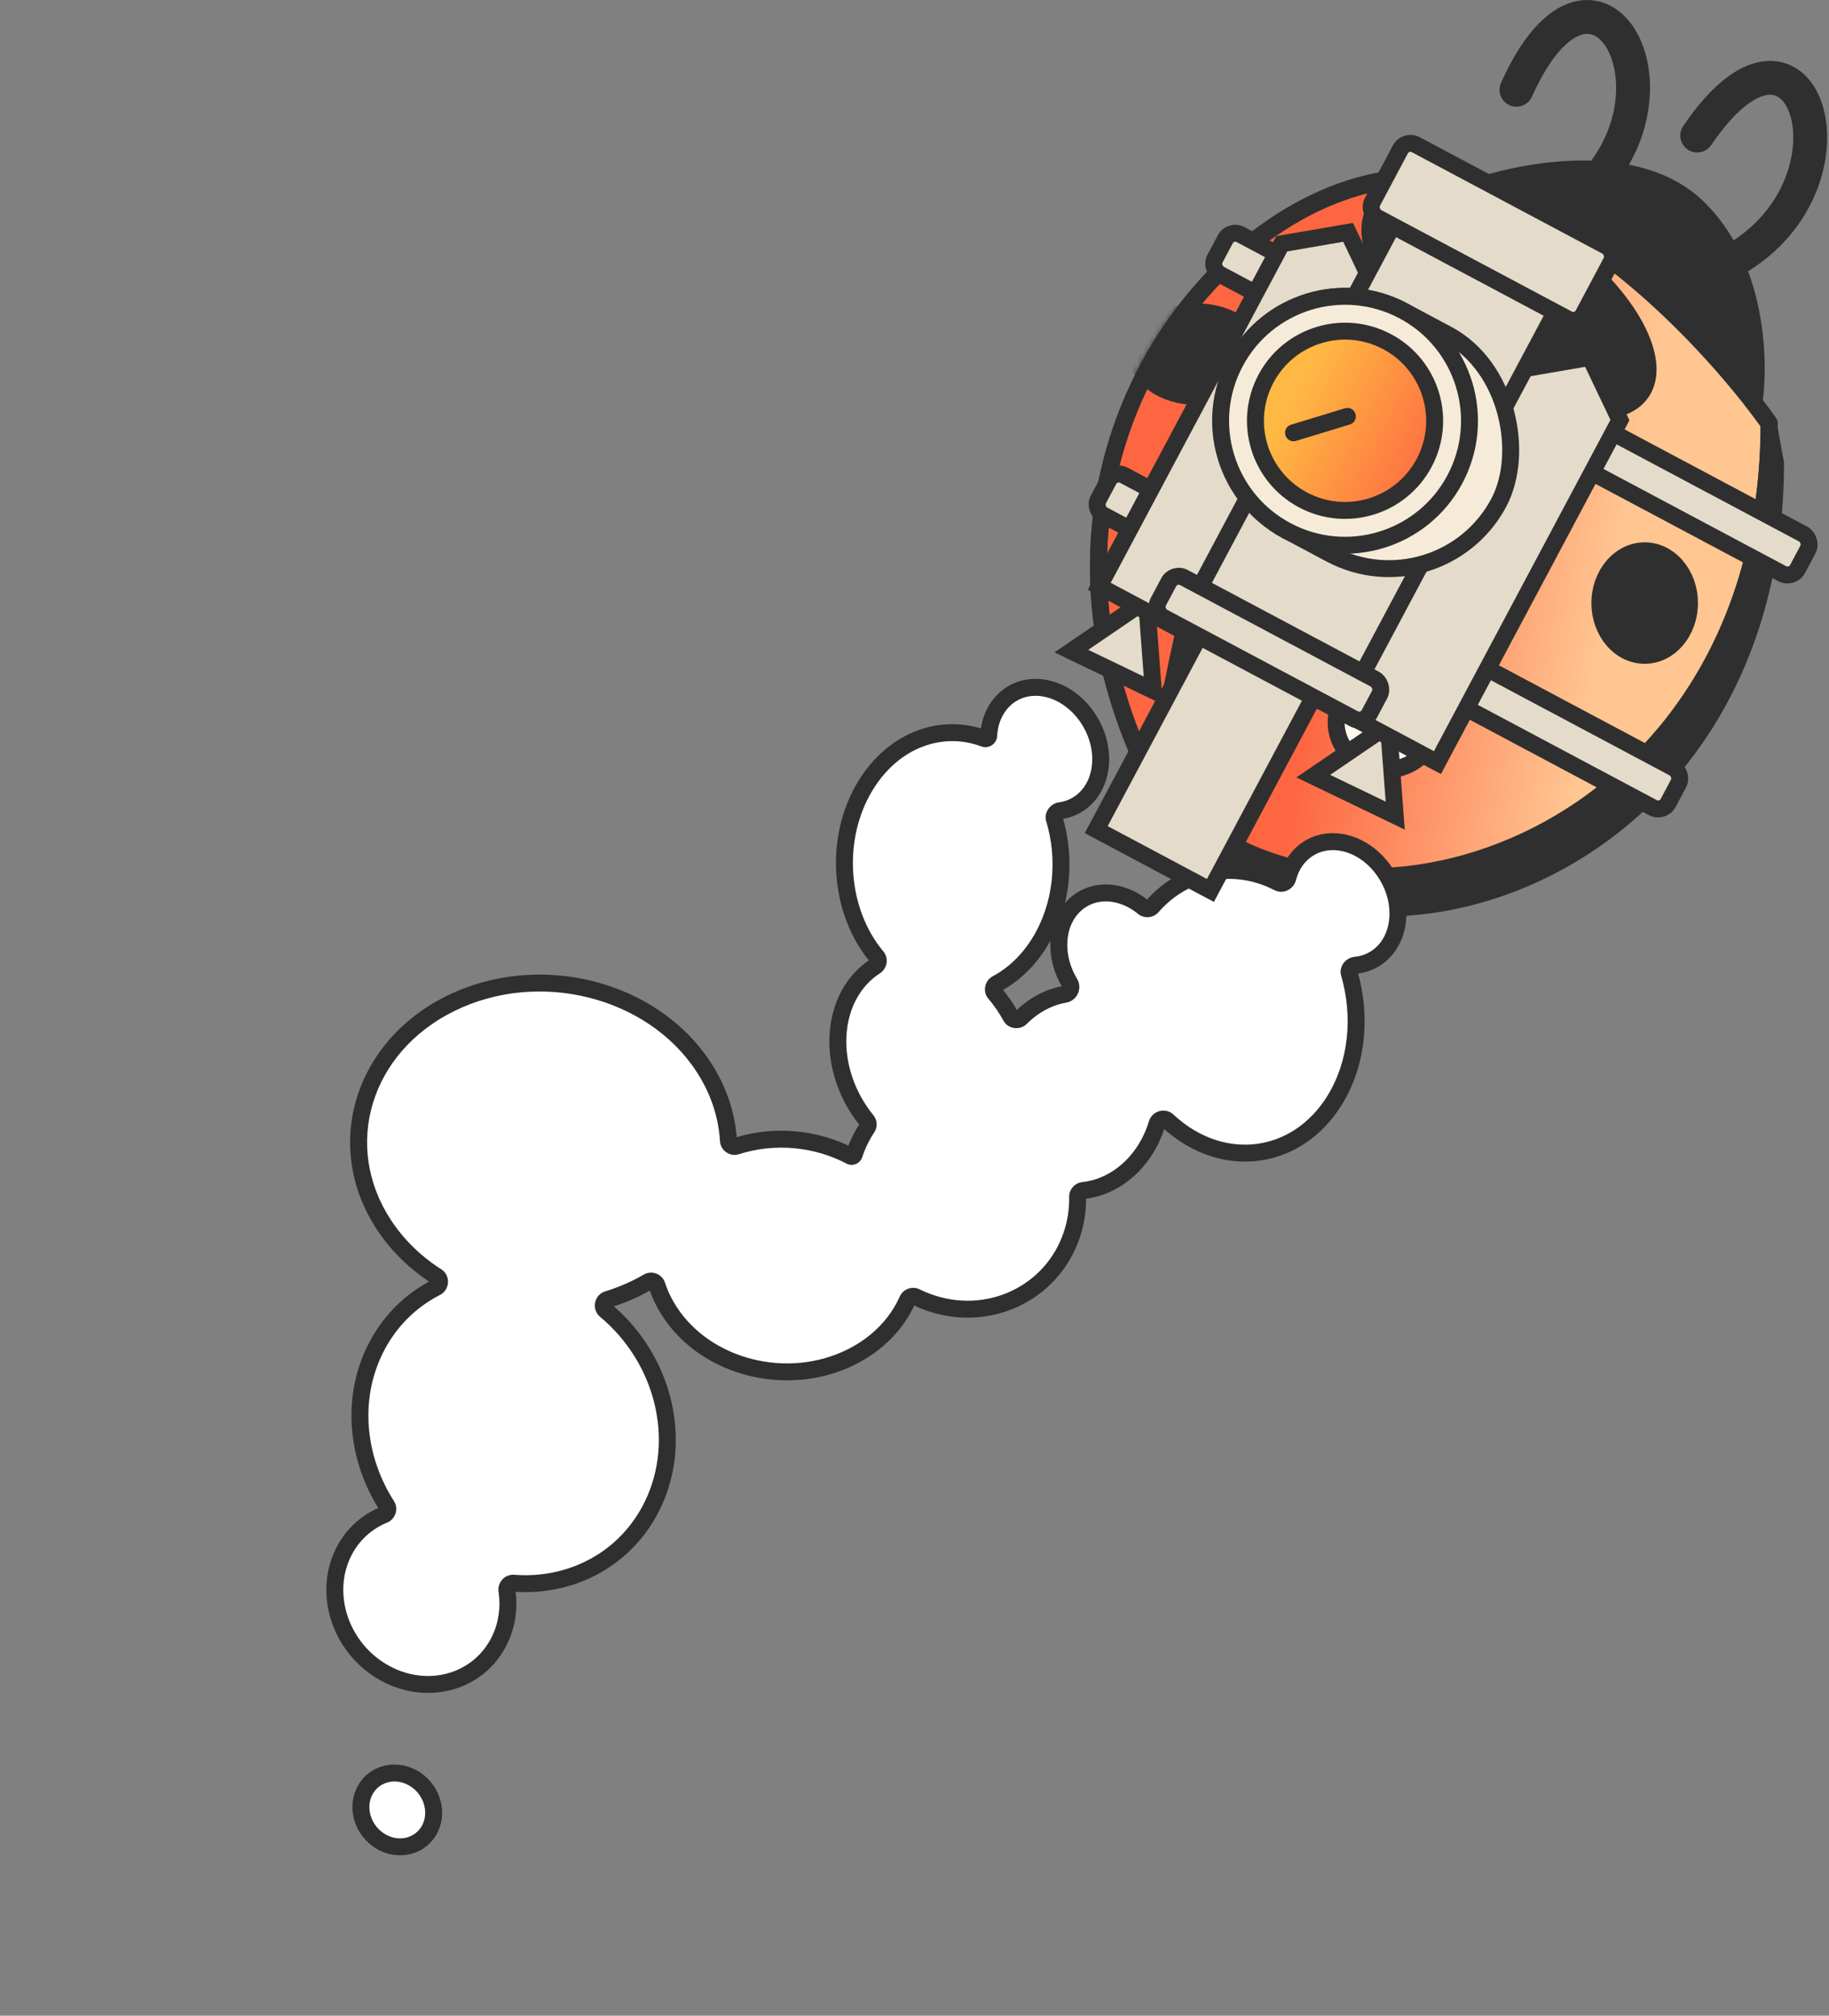 <svg xmlns:xlink="http://www.w3.org/1999/xlink"  width="324" height="357" viewBox="0 0 324 357" fill="none" xmlns="http://www.w3.org/2000/svg">
<rect x="0" y="0" width="324" height="357" fill="#808080" stroke="none"/>
<path d="M305.851 46.749C331.628 33.596 319.776 -4.229 300.655 24.006" stroke="#2F2F2F" stroke-width="6" stroke-linecap="round"/>
<path d="M278.88 35.918C301.279 17.711 282.645 -15.346 268.637 15.893" stroke="#2F2F2F" stroke-width="6" stroke-linecap="round"/>
<path d="M301.485 35.403C289.849 24.473 268.428 28.792 259.172 32.318L278.566 45.981L312.064 72.427C313.386 64.64 313.121 46.334 301.485 35.403Z" fill="#2F2F2F"/>
<path d="M316.031 81.912C316.031 153.755 245.95 178.879 213.333 151.552C177.229 120.607 202.767 44.322 249.476 38.717C266.649 36.656 284.876 48.858 298.604 61.972C303.35 66.506 307.558 71.15 310.999 75.35L314.683 74.491L316.031 81.912Z" fill="#2F2F2F"/>
<path d="M246.831 31.877C273.277 28.704 302.22 59.351 313.386 75.072C313.386 146.915 243.305 172.039 210.689 144.712C216.86 71.987 238.898 68.461 267.547 48.186C219.504 64.494 212.892 89.617 204.518 139.423C176.309 84.769 213.774 35.844 246.831 31.877Z" fill="url(#paint0_linear_2742_6668)"/>
<path d="M246.831 31.877C273.277 28.704 302.22 59.351 313.386 75.072C313.386 146.915 243.305 172.039 210.689 144.712C216.86 71.987 238.898 68.461 267.547 48.186C219.504 64.494 212.892 89.617 204.518 139.423C176.309 84.769 213.774 35.844 246.831 31.877Z" fill="#7B9DD9"/>
<path d="M246.831 31.877C273.277 28.704 302.22 59.351 313.386 75.072C313.386 146.915 243.305 172.039 210.689 144.712C216.86 71.987 238.898 68.461 267.547 48.186C219.504 64.494 212.892 89.617 204.518 139.423C176.309 84.769 213.774 35.844 246.831 31.877Z" fill="#F6EBD8"/>
<path d="M246.831 31.877C273.277 28.704 302.22 59.351 313.386 75.072C313.386 146.915 243.305 172.039 210.689 144.712C216.86 71.987 238.898 68.461 267.547 48.186C219.504 64.494 212.892 89.617 204.518 139.423C176.309 84.769 213.774 35.844 246.831 31.877Z" fill="url(#paint1_linear_2742_6668)"/>
<path d="M246.831 31.877C273.277 28.704 302.22 59.351 313.386 75.072C313.386 146.915 243.305 172.039 210.689 144.712C216.86 71.987 238.898 68.461 267.547 48.186C219.504 64.494 212.892 89.617 204.518 139.423C176.309 84.769 213.774 35.844 246.831 31.877Z" stroke="#2F2F2F" stroke-width="3" stroke-linecap="round"/>
<mask id="mask0_2742_6668" style="mask-type:alpha" maskUnits="userSpaceOnUse" x="193" y="30" width="122" height="128">
<path d="M246.831 31.877C272.995 28.737 301.604 58.702 313.024 74.564C313.266 74.901 313.387 75.306 313.384 75.721C312.967 146.482 244.344 171.546 211.495 145.371C210.986 144.965 210.724 144.3 210.781 143.652C216.203 81.882 233.254 70.663 256.102 55.839C258.038 54.584 256.825 52.238 254.721 53.184C219.846 68.853 212.693 92.226 205.53 133.49C205.201 135.384 202.7 135.761 201.924 134.002C178.791 81.571 214.871 35.712 246.831 31.877Z" fill="url(#paint2_linear_2742_6668)"/>
<path d="M246.831 31.877C272.995 28.737 301.604 58.702 313.024 74.564C313.266 74.901 313.387 75.306 313.384 75.721C312.967 146.482 244.344 171.546 211.495 145.371C210.986 144.965 210.724 144.3 210.781 143.652C216.203 81.882 233.254 70.663 256.102 55.839C258.038 54.584 256.825 52.238 254.721 53.184C219.846 68.853 212.693 92.226 205.53 133.49C205.201 135.384 202.7 135.761 201.924 134.002C178.791 81.571 214.871 35.712 246.831 31.877Z" fill="#7B9DD9"/>
<path d="M246.831 31.877C272.995 28.737 301.604 58.702 313.024 74.564C313.266 74.901 313.387 75.306 313.384 75.721C312.967 146.482 244.344 171.546 211.495 145.371C210.986 144.965 210.724 144.3 210.781 143.652C216.203 81.882 233.254 70.663 256.102 55.839C258.038 54.584 256.825 52.238 254.721 53.184C219.846 68.853 212.693 92.226 205.53 133.49C205.201 135.384 202.7 135.761 201.924 134.002C178.791 81.571 214.871 35.712 246.831 31.877Z" fill="#F6EBD8"/>
<path d="M246.831 31.877C272.995 28.737 301.604 58.702 313.024 74.564C313.266 74.901 313.387 75.306 313.384 75.721C312.967 146.482 244.344 171.546 211.495 145.371C210.986 144.965 210.724 144.3 210.781 143.652C216.203 81.882 233.254 70.663 256.102 55.839C258.038 54.584 256.825 52.238 254.721 53.184C219.846 68.853 212.693 92.226 205.53 133.49C205.201 135.384 202.7 135.761 201.924 134.002C178.791 81.571 214.871 35.712 246.831 31.877Z" fill="url(#paint3_linear_2742_6668)"/>
<path d="M246.831 31.877C272.995 28.737 301.604 58.702 313.024 74.564C313.266 74.901 313.387 75.306 313.384 75.721C312.967 146.482 244.344 171.546 211.495 145.371C210.986 144.965 210.724 144.3 210.781 143.652C216.203 81.882 233.254 70.663 256.102 55.839C258.038 54.584 256.825 52.238 254.721 53.184C219.846 68.853 212.693 92.226 205.53 133.49C205.201 135.384 202.7 135.761 201.924 134.002C178.791 81.571 214.871 35.712 246.831 31.877Z" stroke="#2F2F2F" stroke-width="3" stroke-linecap="round"/>
</mask>
<g mask="url(#mask0_2742_6668)">
<ellipse cx="212.011" cy="62.731" rx="10.578" ry="7.493" fill="#2F2F2F" stroke="#2F2F2F" stroke-width="3" stroke-linecap="round"/>
<ellipse cx="252.561" cy="97.55" rx="12.341" ry="14.104" fill="#FFF8EC" stroke="#2F2F2F" stroke-width="3" stroke-linecap="round"/>
<ellipse cx="245.509" cy="127.96" rx="8.815" ry="8.374" fill="#FFF8EC" stroke="#2F2F2F" stroke-width="3" stroke-linecap="round"/>
<ellipse cx="291.348" cy="106.807" rx="7.934" ry="9.256" fill="#2F2F2F" stroke="#2F2F2F" stroke-width="3" stroke-linecap="round"/>
<ellipse cx="267.311" cy="53.086" rx="28.649" ry="13.223" transform="rotate(35.119 267.311 53.086)" fill="#2F2F2F" stroke="#2F2F2F" stroke-width="3" stroke-linecap="round"/>
</g>
<path d="M246.831 31.666C273.277 28.493 302.22 59.14 313.386 74.861C313.386 146.704 243.305 171.828 210.689 144.501C216.86 71.776 238.898 68.25 267.547 47.975C219.504 64.283 212.892 89.406 204.518 139.212C176.309 84.558 213.774 35.633 246.831 31.666Z" stroke="#2F2F2F" stroke-width="3" stroke-linecap="round" stroke-linejoin="round"/>
<path fill-rule="evenodd" clip-rule="evenodd" d="M76.208 323.785C74.693 326.922 70.854 328.019 67.634 326.234C64.414 324.448 63.032 320.457 64.547 317.32C66.062 314.182 69.901 313.085 73.121 314.871C76.341 316.656 77.723 320.647 76.208 323.785ZM68.116 296.292C60.456 292.046 57.168 282.552 60.772 275.087C62.333 271.856 64.929 269.534 67.993 268.285C68.627 268.027 68.899 267.242 68.529 266.665C63.259 258.458 62.094 248.034 66.356 239.208C68.796 234.156 72.661 230.356 77.264 228.006C78.011 227.625 78.075 226.525 77.369 226.073C73.649 223.694 70.42 220.601 67.979 216.87C58.874 202.954 64.174 185.424 79.816 177.716C95.459 170.008 115.521 175.04 124.627 188.956C127.343 193.108 128.777 197.581 129.037 202.019C129.079 202.72 129.787 203.205 130.456 202.989C137.195 200.818 144.628 201.581 150.654 204.751C150.909 204.885 151.225 204.756 151.314 204.482V204.482C151.88 202.754 152.66 201.165 153.616 199.731C153.876 199.342 153.853 198.825 153.557 198.463C150.147 194.295 148.141 188.828 148.451 183.344C148.759 177.881 151.299 173.542 155.056 171.125C155.619 170.762 155.757 169.967 155.326 169.454C148.573 161.41 147.587 148.39 153.401 139C158.374 130.969 166.844 127.98 174.363 130.792C174.725 130.927 175.122 130.663 175.143 130.277V130.277C175.476 124.372 180.183 120.669 185.657 122.006C191.131 123.343 195.298 129.214 194.965 135.119C194.703 139.77 191.727 143.055 187.8 143.587C187.094 143.682 186.576 144.39 186.781 145.071C188.932 152.197 188.167 160.438 184.141 166.939C182.103 170.23 179.478 172.675 176.571 174.22C175.95 174.55 175.783 175.395 176.241 175.928C177.315 177.178 178.26 178.554 179.049 180.019C179.401 180.671 180.318 180.792 180.841 180.268C181.218 179.89 181.614 179.529 182.029 179.188C184.074 177.506 186.348 176.485 188.66 176.087C189.496 175.943 189.978 174.889 189.535 174.165C188.18 171.946 187.435 169.322 187.583 166.691C187.916 160.786 192.623 157.083 198.097 158.42C199.721 158.817 201.23 159.613 202.541 160.691C203.001 161.069 203.691 161.025 204.083 160.577C209.904 153.932 218.724 152.334 226.448 156.317C227.104 156.655 227.931 156.246 228.113 155.531C229.301 150.865 233.512 148.162 238.312 149.334C243.786 150.671 247.953 156.542 247.621 162.447C247.351 167.237 244.203 170.577 240.102 170.955C239.381 171.021 238.828 171.73 239.03 172.426C241.212 179.941 240.475 188.326 236.421 194.874C229.747 205.652 216.613 207.369 207.085 198.71C207.004 198.636 206.923 198.561 206.842 198.486C206.243 197.927 205.21 198.214 204.972 198.999C203.955 202.358 202.053 205.407 199.346 207.633C197.057 209.514 194.482 210.57 191.889 210.849C191.324 210.91 190.885 211.393 190.895 211.961C190.936 214.156 190.62 216.38 189.908 218.556C186.459 229.096 175.023 234.491 164.366 230.605C163.634 230.338 162.924 230.034 162.239 229.696C161.688 229.424 161.012 229.672 160.762 230.233C158.907 234.399 155.479 238.033 150.703 240.386C139.515 245.899 125.164 242.3 118.652 232.346C117.659 230.828 116.905 229.25 116.381 227.646C116.168 226.995 115.397 226.687 114.804 227.031C114.153 227.409 113.481 227.77 112.789 228.111C111.117 228.935 109.394 229.613 107.639 230.151C106.819 230.402 106.601 231.518 107.26 232.066C117.436 240.521 121.224 254.903 115.616 266.517C110.979 276.12 101.191 281.197 90.976 280.398C90.277 280.344 89.702 280.98 89.805 281.674C90.24 284.636 89.853 287.691 88.513 290.466C84.908 297.931 75.776 300.539 68.116 296.292Z" fill="#F4E7D2"/>
<path fill-rule="evenodd" clip-rule="evenodd" d="M76.208 323.785C74.693 326.922 70.854 328.019 67.634 326.234C64.414 324.448 63.032 320.457 64.547 317.32C66.062 314.182 69.901 313.085 73.121 314.871C76.341 316.656 77.723 320.647 76.208 323.785ZM68.116 296.292C60.456 292.046 57.168 282.552 60.772 275.087C62.333 271.856 64.929 269.534 67.993 268.285C68.627 268.027 68.899 267.242 68.529 266.665C63.259 258.458 62.094 248.034 66.356 239.208C68.796 234.156 72.661 230.356 77.264 228.006C78.011 227.625 78.075 226.525 77.369 226.073C73.649 223.694 70.42 220.601 67.979 216.87C58.874 202.954 64.174 185.424 79.816 177.716C95.459 170.008 115.521 175.04 124.627 188.956C127.343 193.108 128.777 197.581 129.037 202.019C129.079 202.72 129.787 203.205 130.456 202.989C137.195 200.818 144.628 201.581 150.654 204.751C150.909 204.885 151.225 204.756 151.314 204.482V204.482C151.88 202.754 152.66 201.165 153.616 199.731C153.876 199.342 153.853 198.825 153.557 198.463C150.147 194.295 148.141 188.828 148.451 183.344C148.759 177.881 151.299 173.542 155.056 171.125C155.619 170.762 155.757 169.967 155.326 169.454C148.573 161.41 147.587 148.39 153.401 139C158.374 130.969 166.844 127.98 174.363 130.792C174.725 130.927 175.122 130.663 175.143 130.277V130.277C175.476 124.372 180.183 120.669 185.657 122.006C191.131 123.343 195.298 129.214 194.965 135.119C194.703 139.77 191.727 143.055 187.8 143.587C187.094 143.682 186.576 144.39 186.781 145.071C188.932 152.197 188.167 160.438 184.141 166.939C182.103 170.23 179.478 172.675 176.571 174.22C175.95 174.55 175.783 175.395 176.241 175.928C177.315 177.178 178.26 178.554 179.049 180.019C179.401 180.671 180.318 180.792 180.841 180.268C181.218 179.89 181.614 179.529 182.029 179.188C184.074 177.506 186.348 176.485 188.66 176.087C189.496 175.943 189.978 174.889 189.535 174.165C188.18 171.946 187.435 169.322 187.583 166.691C187.916 160.786 192.623 157.083 198.097 158.42C199.721 158.817 201.23 159.613 202.541 160.691C203.001 161.069 203.691 161.025 204.083 160.577C209.904 153.932 218.724 152.334 226.448 156.317C227.104 156.655 227.931 156.246 228.113 155.531C229.301 150.865 233.512 148.162 238.312 149.334C243.786 150.671 247.953 156.542 247.621 162.447C247.351 167.237 244.203 170.577 240.102 170.955C239.381 171.021 238.828 171.73 239.03 172.426C241.212 179.941 240.475 188.326 236.421 194.874C229.747 205.652 216.613 207.369 207.085 198.71C207.004 198.636 206.923 198.561 206.842 198.486C206.243 197.927 205.21 198.214 204.972 198.999C203.955 202.358 202.053 205.407 199.346 207.633C197.057 209.514 194.482 210.57 191.889 210.849C191.324 210.91 190.885 211.393 190.895 211.961C190.936 214.156 190.62 216.38 189.908 218.556C186.459 229.096 175.023 234.491 164.366 230.605C163.634 230.338 162.924 230.034 162.239 229.696C161.688 229.424 161.012 229.672 160.762 230.233C158.907 234.399 155.479 238.033 150.703 240.386C139.515 245.899 125.164 242.3 118.652 232.346C117.659 230.828 116.905 229.25 116.381 227.646C116.168 226.995 115.397 226.687 114.804 227.031C114.153 227.409 113.481 227.77 112.789 228.111C111.117 228.935 109.394 229.613 107.639 230.151C106.819 230.402 106.601 231.518 107.26 232.066C117.436 240.521 121.224 254.903 115.616 266.517C110.979 276.12 101.191 281.197 90.976 280.398C90.277 280.344 89.702 280.98 89.805 281.674C90.24 284.636 89.853 287.691 88.513 290.466C84.908 297.931 75.776 300.539 68.116 296.292Z" fill="white"/>
<path d="M67.634 326.234L68.362 324.922L68.362 324.922L67.634 326.234ZM76.208 323.785L77.559 324.437L77.559 324.437L76.208 323.785ZM64.547 317.32L65.898 317.972L65.898 317.972L64.547 317.32ZM60.772 275.087L59.421 274.435L59.421 274.435L60.772 275.087ZM66.356 239.208L67.707 239.86L67.707 239.86L66.356 239.208ZM67.979 216.87L66.724 217.691L66.724 217.691L67.979 216.87ZM79.816 177.716L80.48 179.062L80.48 179.062L79.816 177.716ZM124.627 188.956L123.371 189.778L123.371 189.778L124.627 188.956ZM148.451 183.344L146.953 183.26L146.953 183.26L148.451 183.344ZM153.401 139L154.676 139.79L154.676 139.79L153.401 139ZM185.657 122.006L185.301 123.463L185.301 123.463L185.657 122.006ZM194.965 135.119L196.463 135.203L196.463 135.203L194.965 135.119ZM184.141 166.939L185.417 167.728L185.417 167.728L184.141 166.939ZM182.029 179.188L181.076 178.029L181.076 178.029L182.029 179.188ZM187.583 166.691L189.08 166.775L189.08 166.775L187.583 166.691ZM198.097 158.42L198.452 156.963L198.452 156.963L198.097 158.42ZM238.312 149.334L237.956 150.791L237.956 150.791L238.312 149.334ZM247.621 162.447L249.118 162.531L249.118 162.531L247.621 162.447ZM236.421 194.874L235.145 194.084L236.421 194.874ZM207.085 198.71L208.094 197.6L208.094 197.6L207.085 198.71ZM199.346 207.633L198.393 206.474L198.393 206.474L199.346 207.633ZM189.908 218.556L191.333 219.022L191.333 219.022L189.908 218.556ZM164.366 230.605L163.852 232.014L163.852 232.014L164.366 230.605ZM150.703 240.386L150.04 239.04L150.04 239.04L150.703 240.386ZM118.652 232.346L117.396 233.167L117.397 233.167L118.652 232.346ZM112.789 228.111L112.126 226.765L112.126 226.765L112.789 228.111ZM115.616 266.517L114.265 265.865L114.265 265.865L115.616 266.517ZM88.513 290.466L87.162 289.814L87.162 289.814L88.513 290.466ZM90.976 280.398L90.859 281.894L90.976 280.398ZM89.805 281.674L88.32 281.892L89.805 281.674ZM162.239 229.696L162.902 228.35L162.239 229.696ZM160.762 230.233L159.391 229.623L160.762 230.233ZM226.448 156.317L225.76 157.65L226.448 156.317ZM228.113 155.531L229.567 155.901L228.113 155.531ZM107.639 230.151L107.2 228.717L107.639 230.151ZM107.26 232.066L108.219 230.912L107.26 232.066ZM176.571 174.22L177.275 175.545L176.571 174.22ZM176.241 175.928L175.103 176.906L176.241 175.928ZM179.049 180.019L177.729 180.73L179.049 180.019ZM180.841 180.268L179.779 179.209L180.841 180.268ZM206.842 198.486L207.866 197.39L206.842 198.486ZM204.972 198.999L203.537 198.564L204.972 198.999ZM153.616 199.731L152.368 198.899L152.368 198.899L153.616 199.731ZM153.557 198.463L154.717 197.513L153.557 198.463ZM116.381 227.646L117.807 227.18L116.381 227.646ZM114.804 227.031L114.051 225.734L114.804 227.031ZM187.8 143.587L188.001 145.073L187.8 143.587ZM186.781 145.071L188.217 144.638L186.781 145.071ZM240.102 170.955L240.239 172.449L240.102 170.955ZM239.03 172.426L237.589 172.844L239.03 172.426ZM129.037 202.019L130.535 201.931L129.037 202.019ZM130.456 202.989L129.996 201.562L130.456 202.989ZM150.654 204.751L151.352 203.424L150.654 204.751ZM174.363 130.792L174.888 129.387L174.363 130.792ZM202.541 160.691L201.589 161.85L202.541 160.691ZM204.083 160.577L202.954 159.589L204.083 160.577ZM77.264 228.006L77.946 229.342L77.264 228.006ZM77.369 226.073L78.177 224.809L77.369 226.073ZM188.66 176.087L188.914 177.565L188.914 177.565L188.66 176.087ZM189.535 174.165L188.255 174.947L189.535 174.165ZM191.889 210.849L192.05 212.341L191.889 210.849ZM190.895 211.961L192.395 211.933L190.895 211.961ZM155.056 171.125L155.867 172.386L155.056 171.125ZM155.326 169.454L154.177 170.419L155.326 169.454ZM68.529 266.665L67.267 267.476L67.267 267.476L68.529 266.665ZM66.907 327.545C70.805 329.707 75.633 328.426 77.559 324.437L74.858 323.132C73.753 325.419 70.903 326.331 68.362 324.922L66.907 327.545ZM63.196 316.667C61.304 320.585 63.054 325.41 66.907 327.545L68.362 324.922C65.774 323.487 64.759 320.33 65.898 317.972L63.196 316.667ZM73.849 313.559C69.95 311.397 65.123 312.678 63.196 316.667L65.898 317.972C67.002 315.685 69.852 314.773 72.394 316.182L73.849 313.559ZM77.559 324.437C79.451 320.519 77.701 315.694 73.849 313.559L72.394 316.182C74.982 317.617 75.996 320.774 74.858 323.132L77.559 324.437ZM59.421 274.435C55.44 282.679 59.096 293.007 67.389 297.604L68.843 294.981C61.815 291.084 58.895 282.424 62.123 275.739L59.421 274.435ZM67.427 266.896C64.029 268.281 61.148 270.859 59.421 274.435L62.123 275.739C63.517 272.852 65.828 270.788 68.559 269.674L67.427 266.896ZM65.005 238.556C60.49 247.907 61.749 258.884 67.267 267.476L69.791 265.855C64.768 258.032 63.698 248.161 67.707 239.86L65.005 238.556ZM76.582 226.67C71.694 229.166 67.59 233.202 65.005 238.556L67.707 239.86C70.001 235.109 73.628 231.547 77.946 229.342L76.582 226.67ZM66.724 217.691C69.29 221.613 72.676 224.852 76.561 227.337L78.177 224.809C74.622 222.535 71.551 219.589 69.234 216.049L66.724 217.691ZM79.153 176.371C62.776 184.441 57.082 202.955 66.724 217.691L69.234 216.049C60.666 202.953 65.571 186.408 80.48 179.062L79.153 176.371ZM125.882 188.135C116.331 173.538 95.425 168.352 79.153 176.371L80.48 179.062C95.493 171.663 114.712 176.542 123.371 189.778L125.882 188.135ZM130.535 201.931C130.259 197.226 128.738 192.501 125.882 188.135L123.371 189.778C125.947 193.715 127.295 197.936 127.54 202.106L130.535 201.931ZM151.352 203.424C144.979 200.07 137.129 199.263 129.996 201.562L130.916 204.417C137.261 202.372 144.277 203.091 149.956 206.079L151.352 203.424ZM152.368 198.899C151.337 200.445 150.497 202.158 149.889 204.016L152.74 204.949C153.263 203.351 153.983 201.884 154.864 200.564L152.368 198.899ZM146.953 183.26C146.62 189.156 148.773 194.985 152.396 199.413L154.717 197.513C151.52 193.605 149.662 188.501 149.948 183.429L146.953 183.26ZM154.244 169.863C150.041 172.567 147.285 177.37 146.953 183.26L149.948 183.429C150.232 178.392 152.557 174.516 155.867 172.386L154.244 169.863ZM152.125 138.211C145.978 148.14 146.999 161.868 154.177 170.419L156.475 168.49C150.146 160.951 149.197 148.639 154.676 139.79L152.125 138.211ZM174.888 129.387C166.618 126.294 157.428 129.648 152.125 138.211L154.676 139.79C159.32 132.29 167.07 129.666 173.837 132.197L174.888 129.387ZM186.013 120.549C182.849 119.776 179.827 120.452 177.545 122.247C175.271 124.036 173.834 126.855 173.646 130.192L176.641 130.361C176.786 127.794 177.869 125.809 179.4 124.605C180.923 123.406 182.991 122.899 185.301 123.463L186.013 120.549ZM196.463 135.203C196.834 128.63 192.239 122.07 186.013 120.549L185.301 123.463C190.022 124.617 193.763 129.799 193.468 135.034L196.463 135.203ZM188.001 145.073C192.727 144.433 196.165 140.481 196.463 135.203L193.468 135.034C193.241 139.059 190.727 141.677 187.598 142.1L188.001 145.073ZM185.417 167.728C189.689 160.829 190.481 152.137 188.217 144.638L185.345 145.505C187.384 152.257 186.644 160.047 182.866 166.149L185.417 167.728ZM177.275 175.545C180.433 173.866 183.249 171.229 185.417 167.728L182.866 166.149C180.957 169.232 178.523 171.484 175.867 172.896L177.275 175.545ZM180.37 179.307C179.529 177.748 178.523 176.283 177.379 174.951L175.103 176.906C176.106 178.073 176.99 179.36 177.729 180.73L180.37 179.307ZM181.076 178.029C180.623 178.402 180.19 178.796 179.779 179.209L181.904 181.326C182.246 180.983 182.606 180.656 182.982 180.346L181.076 178.029ZM188.405 174.609C185.829 175.052 183.316 176.188 181.076 178.029L182.982 180.346C184.833 178.824 186.868 177.917 188.914 177.565L188.405 174.609ZM186.085 166.606C185.918 169.572 186.757 172.495 188.255 174.947L190.815 173.383C189.602 171.396 188.951 169.071 189.08 166.775L186.085 166.606ZM198.452 156.963C195.289 156.19 192.266 156.866 189.984 158.661C187.71 160.45 186.273 163.269 186.085 166.606L189.08 166.775C189.225 164.208 190.309 162.223 191.839 161.019C193.363 159.82 195.43 159.313 197.741 159.877L198.452 156.963ZM203.494 159.532C202.028 158.327 200.319 157.419 198.452 156.963L197.741 159.877C199.123 160.215 200.433 160.899 201.589 161.85L203.494 159.532ZM227.135 154.984C218.803 150.687 209.233 152.422 202.954 159.589L205.211 161.566C210.575 155.443 218.645 153.98 225.76 157.65L227.135 154.984ZM238.668 147.877C233.035 146.501 228.042 149.732 226.66 155.161L229.567 155.901C230.56 151.999 233.989 149.822 237.956 150.791L238.668 147.877ZM249.118 162.531C249.489 155.958 244.895 149.398 238.668 147.877L237.956 150.791C242.677 151.945 246.418 157.127 246.123 162.362L249.118 162.531ZM240.239 172.449C245.169 171.995 248.812 167.969 249.118 162.531L246.123 162.362C245.889 166.504 243.236 169.16 239.964 169.461L240.239 172.449ZM237.696 195.664C242.005 188.705 242.754 179.87 240.47 172.007L237.589 172.844C239.671 180.012 238.945 187.948 235.145 194.084L237.696 195.664ZM206.076 199.82C211.139 204.421 217.236 206.324 223.018 205.568C228.803 204.812 234.138 201.41 237.696 195.664L235.145 194.084C232.03 199.116 227.462 201.962 222.629 202.594C217.793 203.226 212.56 201.658 208.094 197.6L206.076 199.82ZM205.819 199.583C205.904 199.662 205.99 199.741 206.076 199.82L208.094 197.6C208.017 197.53 207.941 197.46 207.866 197.39L205.819 199.583ZM200.299 208.791C203.259 206.357 205.314 203.044 206.408 199.434L203.537 198.564C202.595 201.672 200.846 204.457 198.393 206.474L200.299 208.791ZM192.05 212.341C194.944 212.029 197.792 210.852 200.299 208.791L198.393 206.474C196.323 208.177 194.021 209.111 191.728 209.358L192.05 212.341ZM191.333 219.022C192.099 216.683 192.438 214.292 192.395 211.933L189.396 211.989C189.433 214.02 189.14 216.077 188.482 218.089L191.333 219.022ZM163.852 232.014C175.274 236.179 187.61 230.401 191.333 219.022L188.482 218.089C185.307 227.792 174.772 232.803 164.88 229.195L163.852 232.014ZM161.576 231.041C162.309 231.403 163.069 231.728 163.852 232.014L164.88 229.195C164.199 228.947 163.539 228.664 162.902 228.35L161.576 231.041ZM151.366 241.732C156.44 239.231 160.128 235.346 162.132 230.843L159.391 229.623C157.687 233.452 154.518 236.834 150.04 239.04L151.366 241.732ZM117.397 233.167C124.355 243.802 139.548 247.555 151.366 241.732L150.04 239.04C139.481 244.244 125.974 240.798 119.907 231.525L117.397 233.167ZM114.955 228.112C115.521 229.844 116.333 231.541 117.396 233.167L119.907 231.525C118.985 230.115 118.289 228.656 117.807 227.18L114.955 228.112ZM113.452 229.456C114.175 229.1 114.877 228.724 115.558 228.328L114.051 225.734C113.43 226.095 112.788 226.439 112.126 226.765L113.452 229.456ZM108.078 231.585C109.908 231.025 111.706 230.317 113.452 229.456L112.126 226.765C110.527 227.553 108.879 228.202 107.2 228.717L108.078 231.585ZM116.967 267.17C122.907 254.867 118.865 239.759 108.219 230.912L106.302 233.22C116.007 241.284 119.542 254.938 114.265 265.865L116.967 267.17ZM90.859 281.894C101.646 282.737 112.042 277.368 116.967 267.17L114.265 265.865C109.916 274.872 100.736 279.657 91.093 278.903L90.859 281.894ZM89.864 291.119C91.344 288.053 91.764 284.691 91.288 281.456L88.32 281.892C88.716 284.581 88.362 287.33 87.162 289.814L89.864 291.119ZM67.389 297.604C75.728 302.227 85.848 299.434 89.864 291.119L87.162 289.814C83.969 296.427 75.825 298.851 68.843 294.981L67.389 297.604ZM91.093 278.903C89.398 278.77 88.084 280.281 88.32 281.892L91.288 281.456C91.308 281.587 91.26 281.698 91.197 281.767C91.133 281.838 91.011 281.906 90.859 281.894L91.093 278.903ZM162.902 228.35C161.581 227.699 159.984 228.29 159.391 229.623L162.132 230.843C162.039 231.053 161.795 231.149 161.576 231.041L162.902 228.35ZM225.76 157.65C227.342 158.466 229.166 157.475 229.567 155.901L226.66 155.161C226.688 155.052 226.756 154.992 226.81 154.966C226.869 154.938 226.995 154.912 227.135 154.984L225.76 157.65ZM107.2 228.717C105.225 229.322 104.737 231.919 106.302 233.22L108.219 230.912C108.367 231.035 108.384 231.201 108.367 231.287C108.35 231.374 108.268 231.527 108.078 231.585L107.2 228.717ZM175.867 172.896C174.415 173.668 174.006 175.628 175.103 176.906L177.379 174.951C177.475 175.062 177.491 175.194 177.474 175.285C177.456 175.374 177.395 175.481 177.275 175.545L175.867 172.896ZM177.729 180.73C178.571 182.294 180.692 182.542 181.904 181.326L179.779 179.209C179.879 179.109 180 179.087 180.084 179.098C180.17 179.11 180.295 179.168 180.37 179.307L177.729 180.73ZM207.866 197.39C206.437 196.056 204.09 196.739 203.537 198.564L206.408 199.434C206.359 199.595 206.239 199.666 206.17 199.685C206.1 199.704 205.95 199.705 205.819 199.583L207.866 197.39ZM154.864 200.564C155.487 199.631 155.436 198.391 154.717 197.513L152.396 199.413C152.271 199.26 152.266 199.053 152.368 198.899L154.864 200.564ZM117.807 227.18C117.308 225.653 115.497 224.894 114.051 225.734L115.558 228.328C115.426 228.405 115.283 228.4 115.186 228.361C115.091 228.324 114.997 228.24 114.955 228.112L117.807 227.18ZM187.598 142.1C186.103 142.303 184.838 143.824 185.345 145.505L188.217 144.638C188.264 144.793 188.214 144.917 188.177 144.97C188.144 145.017 188.088 145.061 188.001 145.073L187.598 142.1ZM239.964 169.461C238.439 169.602 237.088 171.118 237.589 172.844L240.47 172.007C240.517 172.169 240.462 172.298 240.423 172.351C240.388 172.397 240.33 172.44 240.239 172.449L239.964 169.461ZM127.54 202.106C127.639 203.789 129.315 204.933 130.916 204.417L129.996 201.562C130.138 201.516 130.272 201.551 130.358 201.61C130.445 201.669 130.526 201.782 130.535 201.931L127.54 202.106ZM149.956 206.079C151.038 206.648 152.364 206.1 152.74 204.949L149.889 204.016C150.086 203.413 150.78 203.123 151.352 203.424L149.956 206.079ZM173.837 132.197C175.167 132.694 176.564 131.734 176.641 130.361L173.646 130.192C173.68 129.591 174.282 129.16 174.888 129.387L173.837 132.197ZM201.589 161.85C202.65 162.722 204.265 162.646 205.211 161.566L202.954 159.589C203.116 159.404 203.352 159.416 203.494 159.532L201.589 161.85ZM77.946 229.342C79.699 228.447 79.884 225.901 78.177 224.809L76.561 227.337C76.398 227.233 76.359 227.069 76.364 226.983C76.369 226.898 76.422 226.752 76.582 226.67L77.946 229.342ZM188.914 177.565C189.907 177.394 190.605 176.704 190.942 175.966C191.278 175.228 191.342 174.246 190.815 173.383L188.255 174.947C188.215 174.881 188.204 174.819 188.203 174.78C188.202 174.744 188.21 174.727 188.212 174.721C188.215 174.715 188.223 174.699 188.249 174.677C188.278 174.653 188.331 174.621 188.405 174.609L188.914 177.565ZM191.728 209.358C190.417 209.499 189.37 210.618 189.396 211.989L192.395 211.933C192.399 212.167 192.231 212.321 192.05 212.341L191.728 209.358ZM155.867 172.386C157.157 171.557 157.512 169.726 156.475 168.49L154.177 170.419C154.087 170.311 154.07 170.187 154.084 170.102C154.098 170.019 154.147 169.926 154.244 169.863L155.867 172.386ZM68.559 269.674C70.011 269.082 70.698 267.266 69.791 265.855L67.267 267.476C67.184 267.347 67.185 267.207 67.216 267.117C67.245 267.03 67.314 266.942 67.427 266.896L68.559 269.674Z" fill="#2F2F2F"/>
<rect width="7.934" height="116.891" rx="2" transform="matrix(0.47 -0.883 -0.883 -0.47 317.485 102.547)" fill="url(#paint4_linear_2742_6668)"/>
<rect width="7.934" height="116.891" rx="2" transform="matrix(0.47 -0.883 -0.883 -0.47 317.485 102.547)" fill="#7B9DD9"/>
<rect width="7.934" height="116.891" rx="2" transform="matrix(0.47 -0.883 -0.883 -0.47 317.485 102.547)" fill="#F6EBD8"/>
<rect width="7.934" height="116.891" rx="2" transform="matrix(0.47 -0.883 -0.883 -0.47 317.485 102.547)" fill="#E5DBCA"/>
<rect width="7.934" height="116.891" rx="2" transform="matrix(0.47 -0.883 -0.883 -0.47 317.485 102.547)" stroke="#2F2F2F" stroke-width="3" stroke-linecap="round"/>
<path d="M245.955 128.388L247.157 144.451L232.645 137.459L245.955 128.388Z" fill="url(#paint5_linear_2742_6668)"/>
<path d="M245.955 128.388L247.157 144.451L232.645 137.459L245.955 128.388Z" fill="#7B9DD9"/>
<path d="M245.955 128.388L247.157 144.451L232.645 137.459L245.955 128.388Z" fill="#F6EBD8"/>
<path d="M245.955 128.388L247.157 144.451L232.645 137.459L245.955 128.388Z" fill="#E5DBCA"/>
<path d="M245.955 128.388L247.157 144.451L232.645 137.459L245.955 128.388Z" stroke="#2F2F2F" stroke-width="3" stroke-linecap="round"/>
<path d="M203.096 106.239L204.297 122.302L189.786 115.311L203.096 106.239Z" fill="url(#paint6_linear_2742_6668)"/>
<path d="M203.096 106.239L204.297 122.302L189.786 115.311L203.096 106.239Z" fill="#7B9DD9"/>
<path d="M203.096 106.239L204.297 122.302L189.786 115.311L203.096 106.239Z" fill="#F6EBD8"/>
<path d="M203.096 106.239L204.297 122.302L189.786 115.311L203.096 106.239Z" fill="#E5DBCA"/>
<path d="M203.096 106.239L204.297 122.302L189.786 115.311L203.096 106.239Z" stroke="#2F2F2F" stroke-width="3" stroke-linecap="round"/>
<rect width="7.934" height="114.321" rx="2" transform="matrix(0.47 -0.883 -0.883 -0.47 294.565 143.98)" fill="url(#paint7_linear_2742_6668)"/>
<rect width="7.934" height="114.321" rx="2" transform="matrix(0.47 -0.883 -0.883 -0.47 294.565 143.98)" fill="#7B9DD9"/>
<rect width="7.934" height="114.321" rx="2" transform="matrix(0.47 -0.883 -0.883 -0.47 294.565 143.98)" fill="#F6EBD8"/>
<rect width="7.934" height="114.321" rx="2" transform="matrix(0.47 -0.883 -0.883 -0.47 294.565 143.98)" fill="#E5DBCA"/>
<rect width="7.934" height="114.321" rx="2" transform="matrix(0.47 -0.883 -0.883 -0.47 294.565 143.98)" stroke="#2F2F2F" stroke-width="3" stroke-linecap="round"/>
<path d="M286.961 74.402L254.635 135.063L237.591 125.981L269.917 65.319L281.664 63.295L286.961 74.402Z" fill="url(#paint8_linear_2742_6668)"/>
<path d="M286.961 74.402L254.635 135.063L237.591 125.981L269.917 65.319L281.664 63.295L286.961 74.402Z" fill="#7B9DD9"/>
<path d="M286.961 74.402L254.635 135.063L237.591 125.981L269.917 65.319L281.664 63.295L286.961 74.402Z" fill="#F6EBD8"/>
<path d="M286.961 74.402L254.635 135.063L237.591 125.981L269.917 65.319L281.664 63.295L286.961 74.402Z" fill="#E5DBCA"/>
<path d="M286.961 74.402L254.635 135.063L237.591 125.981L269.917 65.319L281.664 63.295L286.961 74.402Z" stroke="#2F2F2F" stroke-width="3" stroke-linecap="round"/>
<path d="M244.101 52.257L211.776 112.919L194.732 103.836L227.057 43.175L238.804 41.15L244.101 52.257Z" fill="url(#paint9_linear_2742_6668)"/>
<path d="M244.101 52.257L211.776 112.919L194.732 103.836L227.057 43.175L238.804 41.15L244.101 52.257Z" fill="#7B9DD9"/>
<path d="M244.101 52.257L211.776 112.919L194.732 103.836L227.057 43.175L238.804 41.15L244.101 52.257Z" fill="#F6EBD8"/>
<path d="M244.101 52.257L211.776 112.919L194.732 103.836L227.057 43.175L238.804 41.15L244.101 52.257Z" fill="#E5DBCA"/>
<path d="M244.101 52.257L211.776 112.919L194.732 103.836L227.057 43.175L238.804 41.15L244.101 52.257Z" stroke="#2F2F2F" stroke-width="3" stroke-linecap="round"/>
<path d="M214.421 157.707L194.194 146.929L218.239 101.807L238.466 112.585L214.421 157.707Z" fill="url(#paint10_linear_2742_6668)"/>
<path d="M214.421 157.707L194.194 146.929L218.239 101.807L238.466 112.585L214.421 157.707Z" fill="#7B9DD9"/>
<path d="M214.421 157.707L194.194 146.929L218.239 101.807L238.466 112.585L214.421 157.707Z" fill="#F6EBD8"/>
<path d="M214.421 157.707L194.194 146.929L218.239 101.807L238.466 112.585L214.421 157.707Z" fill="#E5DBCA"/>
<path d="M214.421 157.707L194.194 146.929L218.239 101.807L238.466 112.585L214.421 157.707Z" stroke="#2F2F2F" stroke-width="3" stroke-linecap="round"/>
<rect x="276.271" y="53.824" width="74.929" height="32.616" transform="rotate(118.052 276.271 53.824)" fill="url(#paint11_linear_2742_6668)"/>
<rect x="276.271" y="53.824" width="74.929" height="32.616" transform="rotate(118.052 276.271 53.824)" fill="#7B9DD9"/>
<rect x="276.271" y="53.824" width="74.929" height="32.616" transform="rotate(118.052 276.271 53.824)" fill="#F6EBD8"/>
<rect x="276.271" y="53.824" width="74.929" height="32.616" transform="rotate(118.052 276.271 53.824)" fill="#E5DBCA"/>
<rect x="276.271" y="53.824" width="74.929" height="32.616" transform="rotate(118.052 276.271 53.824)" stroke="#2F2F2F" stroke-width="3" stroke-linecap="round"/>
<rect x="255.135" y="108.484" width="52.891" height="44.076" rx="22.038" transform="rotate(-151.948 255.135 108.484)" fill="url(#paint12_linear_2742_6668)"/>
<rect x="255.135" y="108.484" width="52.891" height="44.076" rx="22.038" transform="rotate(-151.948 255.135 108.484)" fill="#7B9DD9"/>
<rect x="255.135" y="108.484" width="52.891" height="44.076" rx="22.038" transform="rotate(-151.948 255.135 108.484)" fill="#F6EBD8"/>
<rect x="255.135" y="108.484" width="52.891" height="44.076" rx="22.038" transform="rotate(-151.948 255.135 108.484)" stroke="#2F2F2F" stroke-width="3" stroke-linecap="round"/>
<circle r="22.038" transform="matrix(0.883 0.47 0.47 -0.883 238.27 74.524)" fill="url(#paint13_linear_2742_6668)"/>
<circle r="22.038" transform="matrix(0.883 0.47 0.47 -0.883 238.27 74.524)" fill="#7B9DD9"/>
<circle r="22.038" transform="matrix(0.883 0.47 0.47 -0.883 238.27 74.524)" fill="#F6EBD8"/>
<circle r="22.038" transform="matrix(0.883 0.47 0.47 -0.883 238.27 74.524)" stroke="#2F2F2F" stroke-width="3" stroke-linecap="round"/>
<circle r="15.867" transform="matrix(0.883 0.47 0.47 -0.883 238.27 74.525)" fill="url(#paint14_linear_2742_6668)" stroke="#2F2F2F" stroke-width="3" stroke-linecap="round"/>
<path d="M238.684 73.745L229.144 76.652" stroke="#2F2F2F" stroke-width="3" stroke-linecap="round"/>
<rect width="7.934" height="42.313" rx="2" transform="matrix(0.47 -0.883 -0.883 -0.47 241.607 128.246)" fill="url(#paint15_linear_2742_6668)"/>
<rect width="7.934" height="42.313" rx="2" transform="matrix(0.47 -0.883 -0.883 -0.47 241.607 128.246)" fill="#7B9DD9"/>
<rect width="7.934" height="42.313" rx="2" transform="matrix(0.47 -0.883 -0.883 -0.47 241.607 128.246)" fill="#F6EBD8"/>
<rect width="7.934" height="42.313" rx="2" transform="matrix(0.47 -0.883 -0.883 -0.47 241.607 128.246)" fill="#E5DBCA"/>
<rect width="7.934" height="42.313" rx="2" transform="matrix(0.47 -0.883 -0.883 -0.47 241.607 128.246)" stroke="#2F2F2F" stroke-width="3" stroke-linecap="round"/>
<rect width="14.594" height="42.313" rx="2" transform="matrix(0.47 -0.883 -0.883 -0.47 279.523 57.453)" fill="url(#paint16_linear_2742_6668)"/>
<rect width="14.594" height="42.313" rx="2" transform="matrix(0.47 -0.883 -0.883 -0.47 279.523 57.453)" fill="#7B9DD9"/>
<rect width="14.594" height="42.313" rx="2" transform="matrix(0.47 -0.883 -0.883 -0.47 279.523 57.453)" fill="#F6EBD8"/>
<rect width="14.594" height="42.313" rx="2" transform="matrix(0.47 -0.883 -0.883 -0.47 279.523 57.453)" fill="#E5DBCA"/>
<rect width="14.594" height="42.313" rx="2" transform="matrix(0.47 -0.883 -0.883 -0.47 279.523 57.453)" stroke="#2F2F2F" stroke-width="3" stroke-linecap="round"/>
<defs>
<linearGradient id="paint0_linear_2742_6668" x1="157.436" y1="71.921" x2="386.046" y2="75.005" gradientUnits="userSpaceOnUse">
<stop stop-color="#FFB843"/>
<stop offset="0.484" stop-color="#FD6641"/>
</linearGradient>
<linearGradient id="paint1_linear_2742_6668" x1="239.248" y1="85.466" x2="287.69" y2="94.421" gradientUnits="userSpaceOnUse">
<stop stop-color="#FD6641"/>
<stop offset="1" stop-color="#FFC692"/>
</linearGradient>
<linearGradient id="paint2_linear_2742_6668" x1="157.436" y1="71.921" x2="386.046" y2="75.005" gradientUnits="userSpaceOnUse">
<stop stop-color="#FFB843"/>
<stop offset="0.484" stop-color="#FD6641"/>
</linearGradient>
<linearGradient id="paint3_linear_2742_6668" x1="239.248" y1="85.466" x2="287.69" y2="94.421" gradientUnits="userSpaceOnUse">
<stop stop-color="#FD6641"/>
<stop offset="1" stop-color="#FFC692"/>
</linearGradient>
<linearGradient id="paint4_linear_2742_6668" x1="-2.48" y1="49.029" x2="12.789" y2="49.04" gradientUnits="userSpaceOnUse">
<stop stop-color="#FFB843"/>
<stop offset="0.484" stop-color="#FD6641"/>
</linearGradient>
<linearGradient id="paint5_linear_2742_6668" x1="231.067" y1="129.875" x2="260.073" y2="144.204" gradientUnits="userSpaceOnUse">
<stop stop-color="#FFB843"/>
<stop offset="0.484" stop-color="#FD6641"/>
</linearGradient>
<linearGradient id="paint6_linear_2742_6668" x1="188.207" y1="107.727" x2="217.214" y2="122.055" gradientUnits="userSpaceOnUse">
<stop stop-color="#FFB843"/>
<stop offset="0.484" stop-color="#FD6641"/>
</linearGradient>
<linearGradient id="paint7_linear_2742_6668" x1="-2.48" y1="47.951" x2="12.789" y2="47.962" gradientUnits="userSpaceOnUse">
<stop stop-color="#FFB843"/>
<stop offset="0.484" stop-color="#FD6641"/>
</linearGradient>
<linearGradient id="paint8_linear_2742_6668" x1="289.918" y1="51.625" x2="223.276" y2="165.786" gradientUnits="userSpaceOnUse">
<stop stop-color="#FFB843"/>
<stop offset="0.484" stop-color="#FD6641"/>
</linearGradient>
<linearGradient id="paint9_linear_2742_6668" x1="247.058" y1="29.48" x2="180.416" y2="143.642" gradientUnits="userSpaceOnUse">
<stop stop-color="#FFB843"/>
<stop offset="0.484" stop-color="#FD6641"/>
</linearGradient>
<linearGradient id="paint10_linear_2742_6668" x1="230.83" y1="142.151" x2="192.004" y2="121.217" gradientUnits="userSpaceOnUse">
<stop stop-color="#FFB843"/>
<stop offset="0.484" stop-color="#FD6641"/>
</linearGradient>
<linearGradient id="paint11_linear_2742_6668" x1="252.845" y1="67.505" x2="396.962" y2="71.114" gradientUnits="userSpaceOnUse">
<stop stop-color="#FFB843"/>
<stop offset="0.484" stop-color="#FD6641"/>
</linearGradient>
<linearGradient id="paint12_linear_2742_6668" x1="238.599" y1="126.972" x2="340.374" y2="128.303" gradientUnits="userSpaceOnUse">
<stop stop-color="#FFB843"/>
<stop offset="0.484" stop-color="#FD6641"/>
</linearGradient>
<linearGradient id="paint13_linear_2742_6668" x1="-13.78" y1="18.487" x2="71.037" y2="19.412" gradientUnits="userSpaceOnUse">
<stop stop-color="#FFB843"/>
<stop offset="0.484" stop-color="#FD6641"/>
</linearGradient>
<linearGradient id="paint14_linear_2742_6668" x1="-9.922" y1="13.311" x2="51.147" y2="13.977" gradientUnits="userSpaceOnUse">
<stop stop-color="#FFB843"/>
<stop offset="0.484" stop-color="#FD6641"/>
</linearGradient>
<linearGradient id="paint15_linear_2742_6668" x1="-2.48" y1="17.748" x2="12.789" y2="17.779" gradientUnits="userSpaceOnUse">
<stop stop-color="#FFB843"/>
<stop offset="0.484" stop-color="#FD6641"/>
</linearGradient>
<linearGradient id="paint16_linear_2742_6668" x1="-4.562" y1="17.748" x2="23.523" y2="17.853" gradientUnits="userSpaceOnUse">
<stop stop-color="#FFB843"/>
<stop offset="0.484" stop-color="#FD6641"/>
</linearGradient>
</defs>
</svg>
